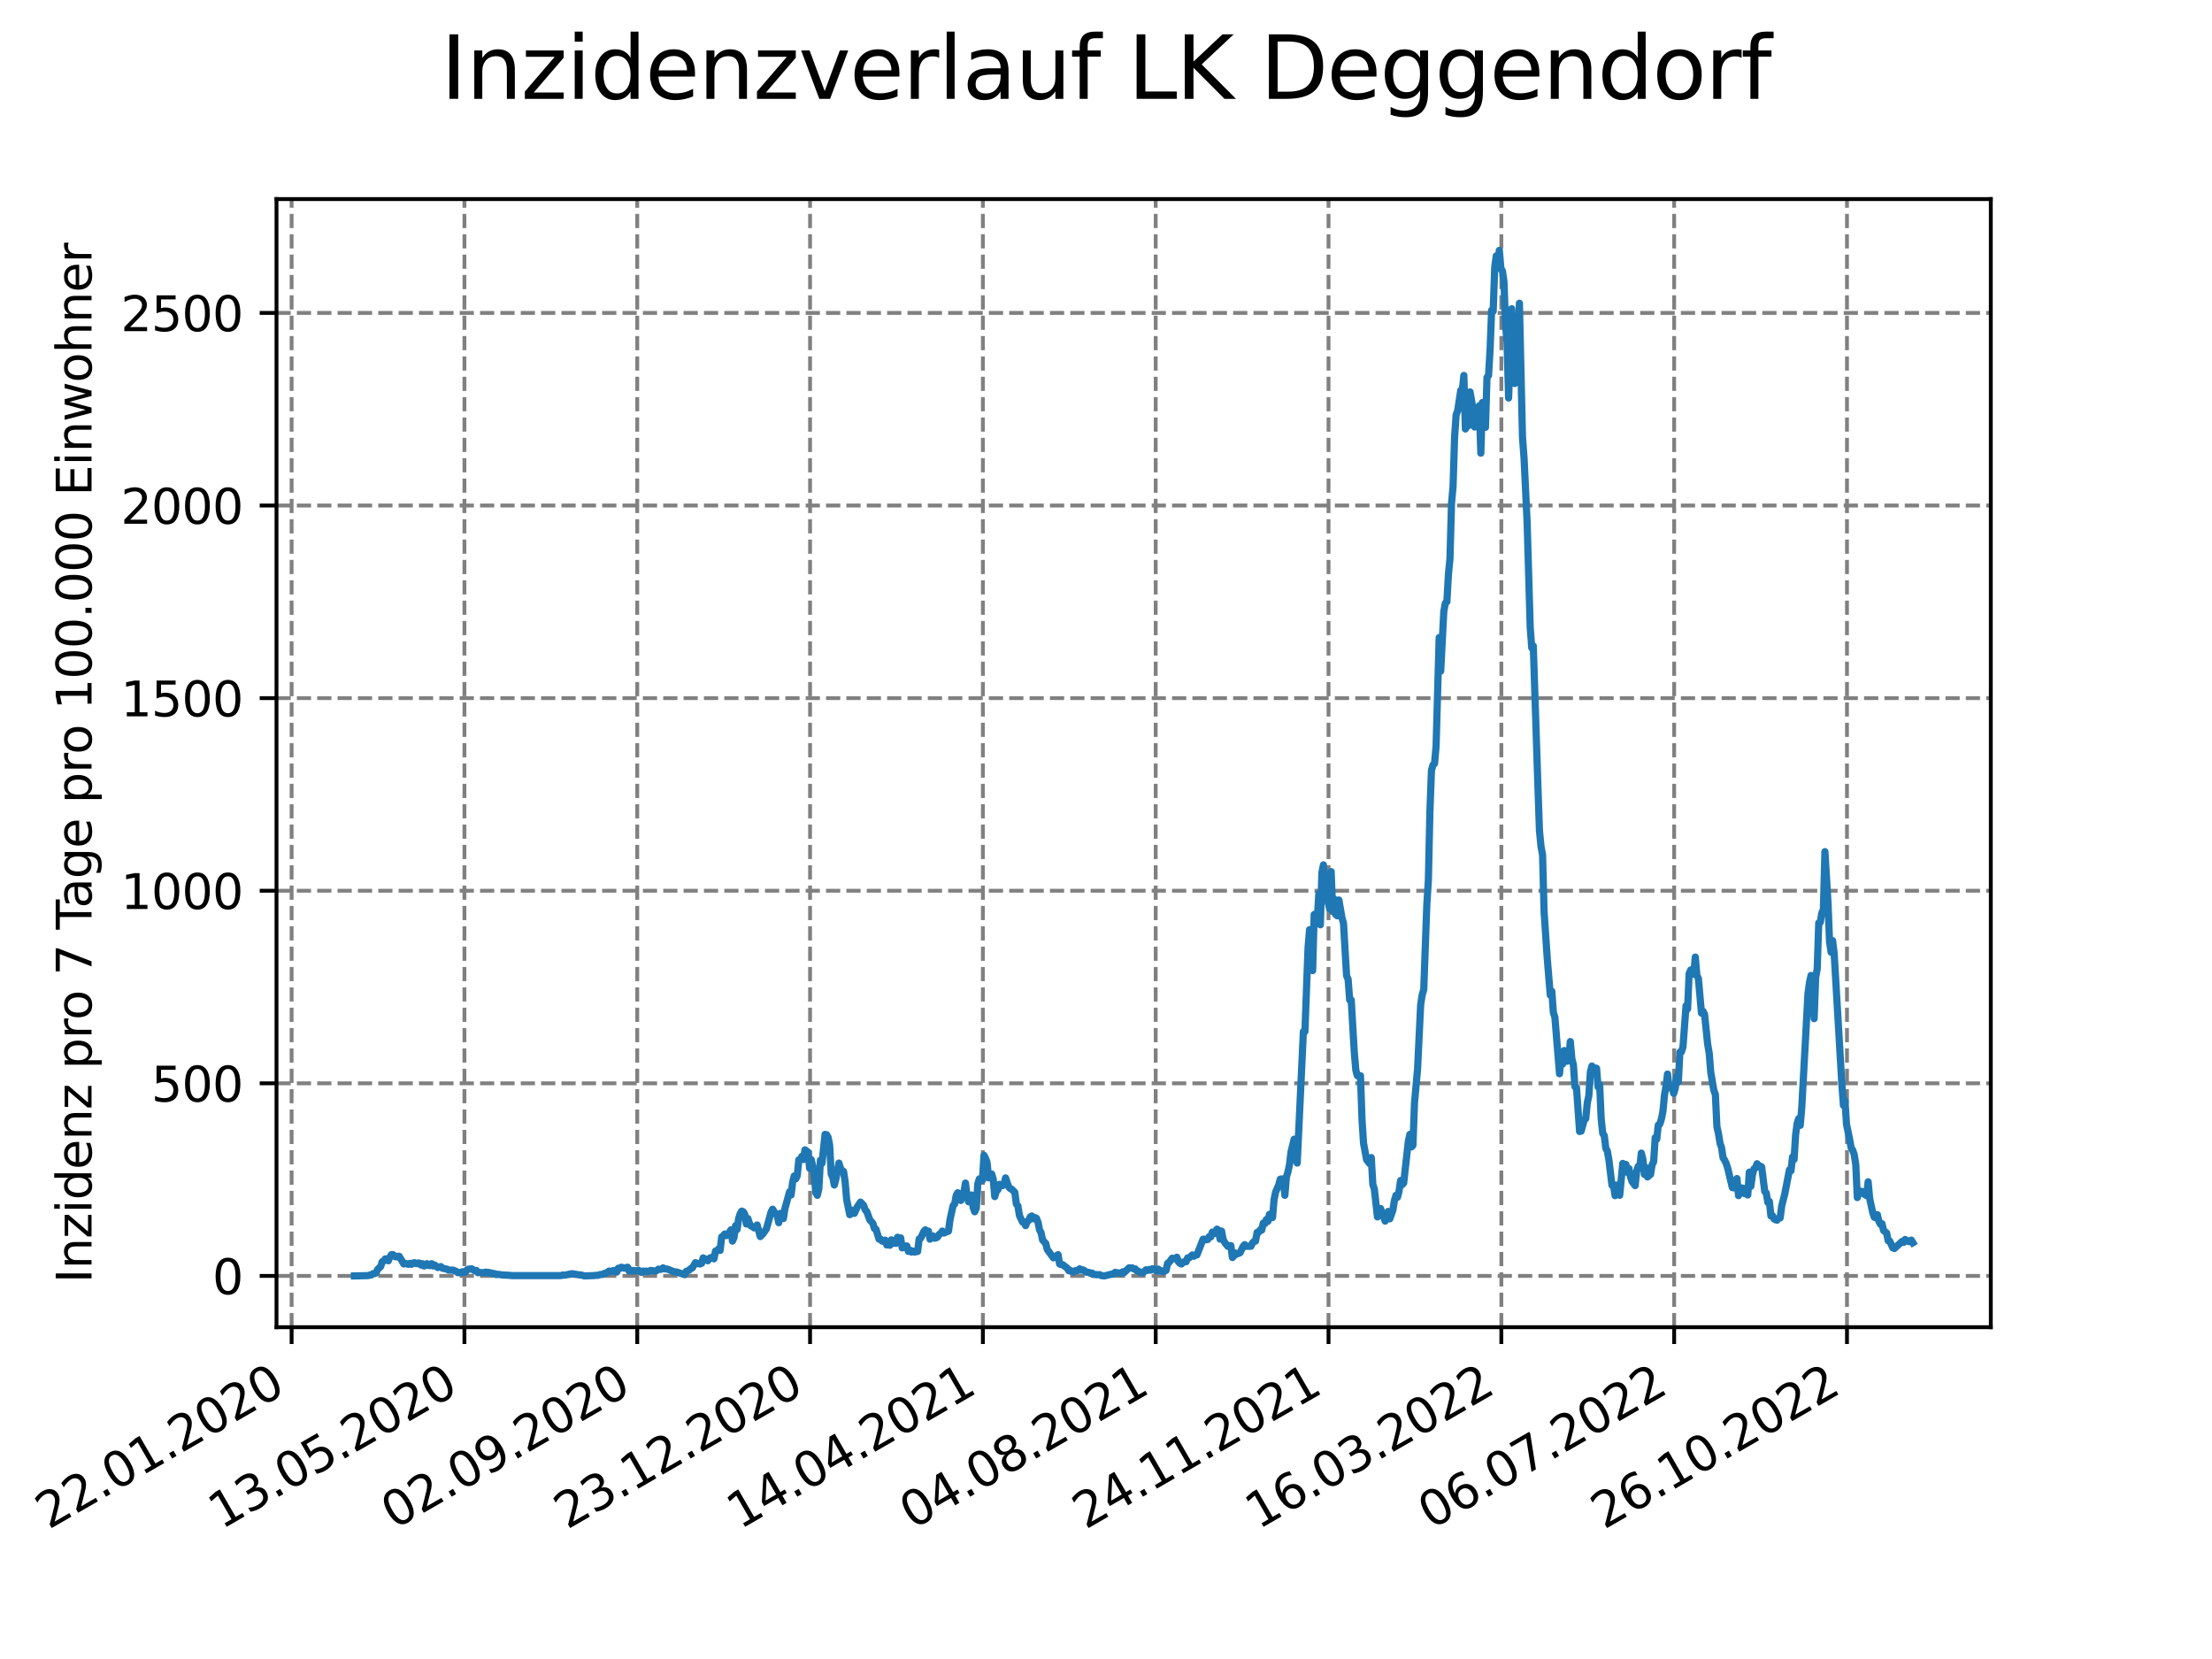 <?xml version="1.0" encoding="utf-8" standalone="no"?>
<!DOCTYPE svg PUBLIC "-//W3C//DTD SVG 1.1//EN"
  "http://www.w3.org/Graphics/SVG/1.1/DTD/svg11.dtd">
<svg xmlns:xlink="http://www.w3.org/1999/xlink" width="460.8pt" height="345.6pt" viewBox="0 0 460.8 345.6" xmlns="http://www.w3.org/2000/svg" version="1.1">
 <defs>
  <style type="text/css">*{stroke-linejoin: round; stroke-linecap: butt}</style>
 </defs>
 <g id="figure_1">
  <g id="patch_1">
   <path d="M 0 345.6 
L 460.8 345.6 
L 460.8 0 
L 0 0 
z
" style="fill: #ffffff"/>
  </g>
  <g id="axes_1">
   <g id="patch_2">
    <path d="M 57.6 276.48 
L 414.72 276.48 
L 414.72 41.472 
L 57.6 41.472 
z
" style="fill: #ffffff"/>
   </g>
   <g id="matplotlib.axis_1">
    <g id="xtick_1">
     <g id="line2d_1">
      <path d="M 60.747 276.48 
L 60.747 41.472 
" clip-path="url(#p555ecfe626)" style="fill: none; stroke-dasharray: 2.96,1.28; stroke-dashoffset: 0; stroke: #808080; stroke-width: 0.8"/>
     </g>
     <g id="line2d_2">
      <defs>
       <path id="mbca3659917" d="M 0 0 
L 0 3.5 
" style="stroke: #000000; stroke-width: 0.8"/>
      </defs>
      <g>
       <use xlink:href="#mbca3659917" x="60.747" y="276.48" style="stroke: #000000; stroke-width: 0.8"/>
      </g>
     </g>
     <g id="text_1">
      <!-- 22.01.2020 -->
      <g transform="translate(10.122 318.689) rotate(-30) scale(0.1 -0.1)">
       <defs>
        <path id="DejaVuSans-32" d="M 1228 531 
L 3431 531 
L 3431 0 
L 469 0 
L 469 531 
Q 828 903 1448 1529 
Q 2069 2156 2228 2338 
Q 2531 2678 2651 2914 
Q 2772 3150 2772 3378 
Q 2772 3750 2511 3984 
Q 2250 4219 1831 4219 
Q 1534 4219 1204 4116 
Q 875 4013 500 3803 
L 500 4441 
Q 881 4594 1212 4672 
Q 1544 4750 1819 4750 
Q 2544 4750 2975 4387 
Q 3406 4025 3406 3419 
Q 3406 3131 3298 2873 
Q 3191 2616 2906 2266 
Q 2828 2175 2409 1742 
Q 1991 1309 1228 531 
z
" transform="scale(0.016)"/>
        <path id="DejaVuSans-2e" d="M 684 794 
L 1344 794 
L 1344 0 
L 684 0 
L 684 794 
z
" transform="scale(0.016)"/>
        <path id="DejaVuSans-30" d="M 2034 4250 
Q 1547 4250 1301 3770 
Q 1056 3291 1056 2328 
Q 1056 1369 1301 889 
Q 1547 409 2034 409 
Q 2525 409 2770 889 
Q 3016 1369 3016 2328 
Q 3016 3291 2770 3770 
Q 2525 4250 2034 4250 
z
M 2034 4750 
Q 2819 4750 3233 4129 
Q 3647 3509 3647 2328 
Q 3647 1150 3233 529 
Q 2819 -91 2034 -91 
Q 1250 -91 836 529 
Q 422 1150 422 2328 
Q 422 3509 836 4129 
Q 1250 4750 2034 4750 
z
" transform="scale(0.016)"/>
        <path id="DejaVuSans-31" d="M 794 531 
L 1825 531 
L 1825 4091 
L 703 3866 
L 703 4441 
L 1819 4666 
L 2450 4666 
L 2450 531 
L 3481 531 
L 3481 0 
L 794 0 
L 794 531 
z
" transform="scale(0.016)"/>
       </defs>
       <use xlink:href="#DejaVuSans-32"/>
       <use xlink:href="#DejaVuSans-32" x="63.623"/>
       <use xlink:href="#DejaVuSans-2e" x="127.246"/>
       <use xlink:href="#DejaVuSans-30" x="159.033"/>
       <use xlink:href="#DejaVuSans-31" x="222.656"/>
       <use xlink:href="#DejaVuSans-2e" x="286.279"/>
       <use xlink:href="#DejaVuSans-32" x="318.066"/>
       <use xlink:href="#DejaVuSans-30" x="381.689"/>
       <use xlink:href="#DejaVuSans-32" x="445.312"/>
       <use xlink:href="#DejaVuSans-30" x="508.936"/>
      </g>
     </g>
    </g>
    <g id="xtick_2">
     <g id="line2d_3">
      <path d="M 96.749 276.48 
L 96.749 41.472 
" clip-path="url(#p555ecfe626)" style="fill: none; stroke-dasharray: 2.96,1.28; stroke-dashoffset: 0; stroke: #808080; stroke-width: 0.8"/>
     </g>
     <g id="line2d_4">
      <g>
       <use xlink:href="#mbca3659917" x="96.749" y="276.48" style="stroke: #000000; stroke-width: 0.8"/>
      </g>
     </g>
     <g id="text_2">
      <!-- 13.05.2020 -->
      <g transform="translate(46.124 318.689) rotate(-30) scale(0.1 -0.1)">
       <defs>
        <path id="DejaVuSans-33" d="M 2597 2516 
Q 3050 2419 3304 2112 
Q 3559 1806 3559 1356 
Q 3559 666 3084 287 
Q 2609 -91 1734 -91 
Q 1441 -91 1130 -33 
Q 819 25 488 141 
L 488 750 
Q 750 597 1062 519 
Q 1375 441 1716 441 
Q 2309 441 2620 675 
Q 2931 909 2931 1356 
Q 2931 1769 2642 2001 
Q 2353 2234 1838 2234 
L 1294 2234 
L 1294 2753 
L 1863 2753 
Q 2328 2753 2575 2939 
Q 2822 3125 2822 3475 
Q 2822 3834 2567 4026 
Q 2313 4219 1838 4219 
Q 1578 4219 1281 4162 
Q 984 4106 628 3988 
L 628 4550 
Q 988 4650 1302 4700 
Q 1616 4750 1894 4750 
Q 2613 4750 3031 4423 
Q 3450 4097 3450 3541 
Q 3450 3153 3228 2886 
Q 3006 2619 2597 2516 
z
" transform="scale(0.016)"/>
        <path id="DejaVuSans-35" d="M 691 4666 
L 3169 4666 
L 3169 4134 
L 1269 4134 
L 1269 2991 
Q 1406 3038 1543 3061 
Q 1681 3084 1819 3084 
Q 2600 3084 3056 2656 
Q 3513 2228 3513 1497 
Q 3513 744 3044 326 
Q 2575 -91 1722 -91 
Q 1428 -91 1123 -41 
Q 819 9 494 109 
L 494 744 
Q 775 591 1075 516 
Q 1375 441 1709 441 
Q 2250 441 2565 725 
Q 2881 1009 2881 1497 
Q 2881 1984 2565 2268 
Q 2250 2553 1709 2553 
Q 1456 2553 1204 2497 
Q 953 2441 691 2322 
L 691 4666 
z
" transform="scale(0.016)"/>
       </defs>
       <use xlink:href="#DejaVuSans-31"/>
       <use xlink:href="#DejaVuSans-33" x="63.623"/>
       <use xlink:href="#DejaVuSans-2e" x="127.246"/>
       <use xlink:href="#DejaVuSans-30" x="159.033"/>
       <use xlink:href="#DejaVuSans-35" x="222.656"/>
       <use xlink:href="#DejaVuSans-2e" x="286.279"/>
       <use xlink:href="#DejaVuSans-32" x="318.066"/>
       <use xlink:href="#DejaVuSans-30" x="381.689"/>
       <use xlink:href="#DejaVuSans-32" x="445.312"/>
       <use xlink:href="#DejaVuSans-30" x="508.936"/>
      </g>
     </g>
    </g>
    <g id="xtick_3">
     <g id="line2d_5">
      <path d="M 132.75 276.48 
L 132.75 41.472 
" clip-path="url(#p555ecfe626)" style="fill: none; stroke-dasharray: 2.96,1.28; stroke-dashoffset: 0; stroke: #808080; stroke-width: 0.8"/>
     </g>
     <g id="line2d_6">
      <g>
       <use xlink:href="#mbca3659917" x="132.75" y="276.48" style="stroke: #000000; stroke-width: 0.8"/>
      </g>
     </g>
     <g id="text_3">
      <!-- 02.09.2020 -->
      <g transform="translate(82.125 318.689) rotate(-30) scale(0.1 -0.1)">
       <defs>
        <path id="DejaVuSans-39" d="M 703 97 
L 703 672 
Q 941 559 1184 500 
Q 1428 441 1663 441 
Q 2288 441 2617 861 
Q 2947 1281 2994 2138 
Q 2813 1869 2534 1725 
Q 2256 1581 1919 1581 
Q 1219 1581 811 2004 
Q 403 2428 403 3163 
Q 403 3881 828 4315 
Q 1253 4750 1959 4750 
Q 2769 4750 3195 4129 
Q 3622 3509 3622 2328 
Q 3622 1225 3098 567 
Q 2575 -91 1691 -91 
Q 1453 -91 1209 -44 
Q 966 3 703 97 
z
M 1959 2075 
Q 2384 2075 2632 2365 
Q 2881 2656 2881 3163 
Q 2881 3666 2632 3958 
Q 2384 4250 1959 4250 
Q 1534 4250 1286 3958 
Q 1038 3666 1038 3163 
Q 1038 2656 1286 2365 
Q 1534 2075 1959 2075 
z
" transform="scale(0.016)"/>
       </defs>
       <use xlink:href="#DejaVuSans-30"/>
       <use xlink:href="#DejaVuSans-32" x="63.623"/>
       <use xlink:href="#DejaVuSans-2e" x="127.246"/>
       <use xlink:href="#DejaVuSans-30" x="159.033"/>
       <use xlink:href="#DejaVuSans-39" x="222.656"/>
       <use xlink:href="#DejaVuSans-2e" x="286.279"/>
       <use xlink:href="#DejaVuSans-32" x="318.066"/>
       <use xlink:href="#DejaVuSans-30" x="381.689"/>
       <use xlink:href="#DejaVuSans-32" x="445.312"/>
       <use xlink:href="#DejaVuSans-30" x="508.936"/>
      </g>
     </g>
    </g>
    <g id="xtick_4">
     <g id="line2d_7">
      <path d="M 168.751 276.48 
L 168.751 41.472 
" clip-path="url(#p555ecfe626)" style="fill: none; stroke-dasharray: 2.96,1.28; stroke-dashoffset: 0; stroke: #808080; stroke-width: 0.8"/>
     </g>
     <g id="line2d_8">
      <g>
       <use xlink:href="#mbca3659917" x="168.751" y="276.48" style="stroke: #000000; stroke-width: 0.8"/>
      </g>
     </g>
     <g id="text_4">
      <!-- 23.12.2020 -->
      <g transform="translate(118.126 318.689) rotate(-30) scale(0.1 -0.1)">
       <use xlink:href="#DejaVuSans-32"/>
       <use xlink:href="#DejaVuSans-33" x="63.623"/>
       <use xlink:href="#DejaVuSans-2e" x="127.246"/>
       <use xlink:href="#DejaVuSans-31" x="159.033"/>
       <use xlink:href="#DejaVuSans-32" x="222.656"/>
       <use xlink:href="#DejaVuSans-2e" x="286.279"/>
       <use xlink:href="#DejaVuSans-32" x="318.066"/>
       <use xlink:href="#DejaVuSans-30" x="381.689"/>
       <use xlink:href="#DejaVuSans-32" x="445.312"/>
       <use xlink:href="#DejaVuSans-30" x="508.936"/>
      </g>
     </g>
    </g>
    <g id="xtick_5">
     <g id="line2d_9">
      <path d="M 204.753 276.48 
L 204.753 41.472 
" clip-path="url(#p555ecfe626)" style="fill: none; stroke-dasharray: 2.96,1.28; stroke-dashoffset: 0; stroke: #808080; stroke-width: 0.8"/>
     </g>
     <g id="line2d_10">
      <g>
       <use xlink:href="#mbca3659917" x="204.753" y="276.48" style="stroke: #000000; stroke-width: 0.8"/>
      </g>
     </g>
     <g id="text_5">
      <!-- 14.04.2021 -->
      <g transform="translate(154.127 318.689) rotate(-30) scale(0.1 -0.1)">
       <defs>
        <path id="DejaVuSans-34" d="M 2419 4116 
L 825 1625 
L 2419 1625 
L 2419 4116 
z
M 2253 4666 
L 3047 4666 
L 3047 1625 
L 3713 1625 
L 3713 1100 
L 3047 1100 
L 3047 0 
L 2419 0 
L 2419 1100 
L 313 1100 
L 313 1709 
L 2253 4666 
z
" transform="scale(0.016)"/>
       </defs>
       <use xlink:href="#DejaVuSans-31"/>
       <use xlink:href="#DejaVuSans-34" x="63.623"/>
       <use xlink:href="#DejaVuSans-2e" x="127.246"/>
       <use xlink:href="#DejaVuSans-30" x="159.033"/>
       <use xlink:href="#DejaVuSans-34" x="222.656"/>
       <use xlink:href="#DejaVuSans-2e" x="286.279"/>
       <use xlink:href="#DejaVuSans-32" x="318.066"/>
       <use xlink:href="#DejaVuSans-30" x="381.689"/>
       <use xlink:href="#DejaVuSans-32" x="445.312"/>
       <use xlink:href="#DejaVuSans-31" x="508.936"/>
      </g>
     </g>
    </g>
    <g id="xtick_6">
     <g id="line2d_11">
      <path d="M 240.754 276.48 
L 240.754 41.472 
" clip-path="url(#p555ecfe626)" style="fill: none; stroke-dasharray: 2.96,1.28; stroke-dashoffset: 0; stroke: #808080; stroke-width: 0.8"/>
     </g>
     <g id="line2d_12">
      <g>
       <use xlink:href="#mbca3659917" x="240.754" y="276.48" style="stroke: #000000; stroke-width: 0.8"/>
      </g>
     </g>
     <g id="text_6">
      <!-- 04.08.2021 -->
      <g transform="translate(190.129 318.689) rotate(-30) scale(0.1 -0.1)">
       <defs>
        <path id="DejaVuSans-38" d="M 2034 2216 
Q 1584 2216 1326 1975 
Q 1069 1734 1069 1313 
Q 1069 891 1326 650 
Q 1584 409 2034 409 
Q 2484 409 2743 651 
Q 3003 894 3003 1313 
Q 3003 1734 2745 1975 
Q 2488 2216 2034 2216 
z
M 1403 2484 
Q 997 2584 770 2862 
Q 544 3141 544 3541 
Q 544 4100 942 4425 
Q 1341 4750 2034 4750 
Q 2731 4750 3128 4425 
Q 3525 4100 3525 3541 
Q 3525 3141 3298 2862 
Q 3072 2584 2669 2484 
Q 3125 2378 3379 2068 
Q 3634 1759 3634 1313 
Q 3634 634 3220 271 
Q 2806 -91 2034 -91 
Q 1263 -91 848 271 
Q 434 634 434 1313 
Q 434 1759 690 2068 
Q 947 2378 1403 2484 
z
M 1172 3481 
Q 1172 3119 1398 2916 
Q 1625 2713 2034 2713 
Q 2441 2713 2670 2916 
Q 2900 3119 2900 3481 
Q 2900 3844 2670 4047 
Q 2441 4250 2034 4250 
Q 1625 4250 1398 4047 
Q 1172 3844 1172 3481 
z
" transform="scale(0.016)"/>
       </defs>
       <use xlink:href="#DejaVuSans-30"/>
       <use xlink:href="#DejaVuSans-34" x="63.623"/>
       <use xlink:href="#DejaVuSans-2e" x="127.246"/>
       <use xlink:href="#DejaVuSans-30" x="159.033"/>
       <use xlink:href="#DejaVuSans-38" x="222.656"/>
       <use xlink:href="#DejaVuSans-2e" x="286.279"/>
       <use xlink:href="#DejaVuSans-32" x="318.066"/>
       <use xlink:href="#DejaVuSans-30" x="381.689"/>
       <use xlink:href="#DejaVuSans-32" x="445.312"/>
       <use xlink:href="#DejaVuSans-31" x="508.936"/>
      </g>
     </g>
    </g>
    <g id="xtick_7">
     <g id="line2d_13">
      <path d="M 276.755 276.48 
L 276.755 41.472 
" clip-path="url(#p555ecfe626)" style="fill: none; stroke-dasharray: 2.96,1.28; stroke-dashoffset: 0; stroke: #808080; stroke-width: 0.8"/>
     </g>
     <g id="line2d_14">
      <g>
       <use xlink:href="#mbca3659917" x="276.755" y="276.48" style="stroke: #000000; stroke-width: 0.8"/>
      </g>
     </g>
     <g id="text_7">
      <!-- 24.11.2021 -->
      <g transform="translate(226.13 318.689) rotate(-30) scale(0.1 -0.1)">
       <use xlink:href="#DejaVuSans-32"/>
       <use xlink:href="#DejaVuSans-34" x="63.623"/>
       <use xlink:href="#DejaVuSans-2e" x="127.246"/>
       <use xlink:href="#DejaVuSans-31" x="159.033"/>
       <use xlink:href="#DejaVuSans-31" x="222.656"/>
       <use xlink:href="#DejaVuSans-2e" x="286.279"/>
       <use xlink:href="#DejaVuSans-32" x="318.066"/>
       <use xlink:href="#DejaVuSans-30" x="381.689"/>
       <use xlink:href="#DejaVuSans-32" x="445.312"/>
       <use xlink:href="#DejaVuSans-31" x="508.936"/>
      </g>
     </g>
    </g>
    <g id="xtick_8">
     <g id="line2d_15">
      <path d="M 312.757 276.48 
L 312.757 41.472 
" clip-path="url(#p555ecfe626)" style="fill: none; stroke-dasharray: 2.96,1.28; stroke-dashoffset: 0; stroke: #808080; stroke-width: 0.8"/>
     </g>
     <g id="line2d_16">
      <g>
       <use xlink:href="#mbca3659917" x="312.757" y="276.48" style="stroke: #000000; stroke-width: 0.8"/>
      </g>
     </g>
     <g id="text_8">
      <!-- 16.03.2022 -->
      <g transform="translate(262.131 318.689) rotate(-30) scale(0.1 -0.1)">
       <defs>
        <path id="DejaVuSans-36" d="M 2113 2584 
Q 1688 2584 1439 2293 
Q 1191 2003 1191 1497 
Q 1191 994 1439 701 
Q 1688 409 2113 409 
Q 2538 409 2786 701 
Q 3034 994 3034 1497 
Q 3034 2003 2786 2293 
Q 2538 2584 2113 2584 
z
M 3366 4563 
L 3366 3988 
Q 3128 4100 2886 4159 
Q 2644 4219 2406 4219 
Q 1781 4219 1451 3797 
Q 1122 3375 1075 2522 
Q 1259 2794 1537 2939 
Q 1816 3084 2150 3084 
Q 2853 3084 3261 2657 
Q 3669 2231 3669 1497 
Q 3669 778 3244 343 
Q 2819 -91 2113 -91 
Q 1303 -91 875 529 
Q 447 1150 447 2328 
Q 447 3434 972 4092 
Q 1497 4750 2381 4750 
Q 2619 4750 2861 4703 
Q 3103 4656 3366 4563 
z
" transform="scale(0.016)"/>
       </defs>
       <use xlink:href="#DejaVuSans-31"/>
       <use xlink:href="#DejaVuSans-36" x="63.623"/>
       <use xlink:href="#DejaVuSans-2e" x="127.246"/>
       <use xlink:href="#DejaVuSans-30" x="159.033"/>
       <use xlink:href="#DejaVuSans-33" x="222.656"/>
       <use xlink:href="#DejaVuSans-2e" x="286.279"/>
       <use xlink:href="#DejaVuSans-32" x="318.066"/>
       <use xlink:href="#DejaVuSans-30" x="381.689"/>
       <use xlink:href="#DejaVuSans-32" x="445.312"/>
       <use xlink:href="#DejaVuSans-32" x="508.936"/>
      </g>
     </g>
    </g>
    <g id="xtick_9">
     <g id="line2d_17">
      <path d="M 348.758 276.48 
L 348.758 41.472 
" clip-path="url(#p555ecfe626)" style="fill: none; stroke-dasharray: 2.96,1.28; stroke-dashoffset: 0; stroke: #808080; stroke-width: 0.8"/>
     </g>
     <g id="line2d_18">
      <g>
       <use xlink:href="#mbca3659917" x="348.758" y="276.48" style="stroke: #000000; stroke-width: 0.8"/>
      </g>
     </g>
     <g id="text_9">
      <!-- 06.07.2022 -->
      <g transform="translate(298.133 318.689) rotate(-30) scale(0.1 -0.1)">
       <defs>
        <path id="DejaVuSans-37" d="M 525 4666 
L 3525 4666 
L 3525 4397 
L 1831 0 
L 1172 0 
L 2766 4134 
L 525 4134 
L 525 4666 
z
" transform="scale(0.016)"/>
       </defs>
       <use xlink:href="#DejaVuSans-30"/>
       <use xlink:href="#DejaVuSans-36" x="63.623"/>
       <use xlink:href="#DejaVuSans-2e" x="127.246"/>
       <use xlink:href="#DejaVuSans-30" x="159.033"/>
       <use xlink:href="#DejaVuSans-37" x="222.656"/>
       <use xlink:href="#DejaVuSans-2e" x="286.279"/>
       <use xlink:href="#DejaVuSans-32" x="318.066"/>
       <use xlink:href="#DejaVuSans-30" x="381.689"/>
       <use xlink:href="#DejaVuSans-32" x="445.312"/>
       <use xlink:href="#DejaVuSans-32" x="508.936"/>
      </g>
     </g>
    </g>
    <g id="xtick_10">
     <g id="line2d_19">
      <path d="M 384.759 276.48 
L 384.759 41.472 
" clip-path="url(#p555ecfe626)" style="fill: none; stroke-dasharray: 2.96,1.28; stroke-dashoffset: 0; stroke: #808080; stroke-width: 0.8"/>
     </g>
     <g id="line2d_20">
      <g>
       <use xlink:href="#mbca3659917" x="384.759" y="276.48" style="stroke: #000000; stroke-width: 0.8"/>
      </g>
     </g>
     <g id="text_10">
      <!-- 26.10.2022 -->
      <g transform="translate(334.134 318.689) rotate(-30) scale(0.1 -0.1)">
       <use xlink:href="#DejaVuSans-32"/>
       <use xlink:href="#DejaVuSans-36" x="63.623"/>
       <use xlink:href="#DejaVuSans-2e" x="127.246"/>
       <use xlink:href="#DejaVuSans-31" x="159.033"/>
       <use xlink:href="#DejaVuSans-30" x="222.656"/>
       <use xlink:href="#DejaVuSans-2e" x="286.279"/>
       <use xlink:href="#DejaVuSans-32" x="318.066"/>
       <use xlink:href="#DejaVuSans-30" x="381.689"/>
       <use xlink:href="#DejaVuSans-32" x="445.312"/>
       <use xlink:href="#DejaVuSans-32" x="508.936"/>
      </g>
     </g>
    </g>
   </g>
   <g id="matplotlib.axis_2">
    <g id="ytick_1">
     <g id="line2d_21">
      <path d="M 57.6 265.798 
L 414.72 265.798 
" clip-path="url(#p555ecfe626)" style="fill: none; stroke-dasharray: 2.96,1.28; stroke-dashoffset: 0; stroke: #808080; stroke-width: 0.8"/>
     </g>
     <g id="line2d_22">
      <defs>
       <path id="m87a85f2188" d="M 0 0 
L -3.5 0 
" style="stroke: #000000; stroke-width: 0.8"/>
      </defs>
      <g>
       <use xlink:href="#m87a85f2188" x="57.6" y="265.798" style="stroke: #000000; stroke-width: 0.8"/>
      </g>
     </g>
     <g id="text_11">
      <!-- 0 -->
      <g transform="translate(44.237 269.597) scale(0.1 -0.1)">
       <use xlink:href="#DejaVuSans-30"/>
      </g>
     </g>
    </g>
    <g id="ytick_2">
     <g id="line2d_23">
      <path d="M 57.6 225.676 
L 414.72 225.676 
" clip-path="url(#p555ecfe626)" style="fill: none; stroke-dasharray: 2.96,1.28; stroke-dashoffset: 0; stroke: #808080; stroke-width: 0.8"/>
     </g>
     <g id="line2d_24">
      <g>
       <use xlink:href="#m87a85f2188" x="57.6" y="225.676" style="stroke: #000000; stroke-width: 0.8"/>
      </g>
     </g>
     <g id="text_12">
      <!-- 500 -->
      <g transform="translate(31.512 229.475) scale(0.1 -0.1)">
       <use xlink:href="#DejaVuSans-35"/>
       <use xlink:href="#DejaVuSans-30" x="63.623"/>
       <use xlink:href="#DejaVuSans-30" x="127.246"/>
      </g>
     </g>
    </g>
    <g id="ytick_3">
     <g id="line2d_25">
      <path d="M 57.6 185.554 
L 414.72 185.554 
" clip-path="url(#p555ecfe626)" style="fill: none; stroke-dasharray: 2.96,1.28; stroke-dashoffset: 0; stroke: #808080; stroke-width: 0.8"/>
     </g>
     <g id="line2d_26">
      <g>
       <use xlink:href="#m87a85f2188" x="57.6" y="185.554" style="stroke: #000000; stroke-width: 0.8"/>
      </g>
     </g>
     <g id="text_13">
      <!-- 1000 -->
      <g transform="translate(25.15 189.353) scale(0.1 -0.1)">
       <use xlink:href="#DejaVuSans-31"/>
       <use xlink:href="#DejaVuSans-30" x="63.623"/>
       <use xlink:href="#DejaVuSans-30" x="127.246"/>
       <use xlink:href="#DejaVuSans-30" x="190.869"/>
      </g>
     </g>
    </g>
    <g id="ytick_4">
     <g id="line2d_27">
      <path d="M 57.6 145.431 
L 414.72 145.431 
" clip-path="url(#p555ecfe626)" style="fill: none; stroke-dasharray: 2.96,1.28; stroke-dashoffset: 0; stroke: #808080; stroke-width: 0.8"/>
     </g>
     <g id="line2d_28">
      <g>
       <use xlink:href="#m87a85f2188" x="57.6" y="145.431" style="stroke: #000000; stroke-width: 0.8"/>
      </g>
     </g>
     <g id="text_14">
      <!-- 1500 -->
      <g transform="translate(25.15 149.231) scale(0.1 -0.1)">
       <use xlink:href="#DejaVuSans-31"/>
       <use xlink:href="#DejaVuSans-35" x="63.623"/>
       <use xlink:href="#DejaVuSans-30" x="127.246"/>
       <use xlink:href="#DejaVuSans-30" x="190.869"/>
      </g>
     </g>
    </g>
    <g id="ytick_5">
     <g id="line2d_29">
      <path d="M 57.6 105.309 
L 414.72 105.309 
" clip-path="url(#p555ecfe626)" style="fill: none; stroke-dasharray: 2.96,1.28; stroke-dashoffset: 0; stroke: #808080; stroke-width: 0.8"/>
     </g>
     <g id="line2d_30">
      <g>
       <use xlink:href="#m87a85f2188" x="57.6" y="105.309" style="stroke: #000000; stroke-width: 0.8"/>
      </g>
     </g>
     <g id="text_15">
      <!-- 2000 -->
      <g transform="translate(25.15 109.108) scale(0.1 -0.1)">
       <use xlink:href="#DejaVuSans-32"/>
       <use xlink:href="#DejaVuSans-30" x="63.623"/>
       <use xlink:href="#DejaVuSans-30" x="127.246"/>
       <use xlink:href="#DejaVuSans-30" x="190.869"/>
      </g>
     </g>
    </g>
    <g id="ytick_6">
     <g id="line2d_31">
      <path d="M 57.6 65.187 
L 414.72 65.187 
" clip-path="url(#p555ecfe626)" style="fill: none; stroke-dasharray: 2.96,1.28; stroke-dashoffset: 0; stroke: #808080; stroke-width: 0.8"/>
     </g>
     <g id="line2d_32">
      <g>
       <use xlink:href="#m87a85f2188" x="57.6" y="65.187" style="stroke: #000000; stroke-width: 0.8"/>
      </g>
     </g>
     <g id="text_16">
      <!-- 2500 -->
      <g transform="translate(25.15 68.986) scale(0.1 -0.1)">
       <use xlink:href="#DejaVuSans-32"/>
       <use xlink:href="#DejaVuSans-35" x="63.623"/>
       <use xlink:href="#DejaVuSans-30" x="127.246"/>
       <use xlink:href="#DejaVuSans-30" x="190.869"/>
      </g>
     </g>
    </g>
    <g id="text_17">
     <!-- Inzidenz pro 7 Tage pro 100.000 Einwohner -->
     <g transform="translate(19.07 267.301) rotate(-90) scale(0.1 -0.1)">
      <defs>
       <path id="DejaVuSans-49" d="M 628 4666 
L 1259 4666 
L 1259 0 
L 628 0 
L 628 4666 
z
" transform="scale(0.016)"/>
       <path id="DejaVuSans-6e" d="M 3513 2113 
L 3513 0 
L 2938 0 
L 2938 2094 
Q 2938 2591 2744 2837 
Q 2550 3084 2163 3084 
Q 1697 3084 1428 2787 
Q 1159 2491 1159 1978 
L 1159 0 
L 581 0 
L 581 3500 
L 1159 3500 
L 1159 2956 
Q 1366 3272 1645 3428 
Q 1925 3584 2291 3584 
Q 2894 3584 3203 3211 
Q 3513 2838 3513 2113 
z
" transform="scale(0.016)"/>
       <path id="DejaVuSans-7a" d="M 353 3500 
L 3084 3500 
L 3084 2975 
L 922 459 
L 3084 459 
L 3084 0 
L 275 0 
L 275 525 
L 2438 3041 
L 353 3041 
L 353 3500 
z
" transform="scale(0.016)"/>
       <path id="DejaVuSans-69" d="M 603 3500 
L 1178 3500 
L 1178 0 
L 603 0 
L 603 3500 
z
M 603 4863 
L 1178 4863 
L 1178 4134 
L 603 4134 
L 603 4863 
z
" transform="scale(0.016)"/>
       <path id="DejaVuSans-64" d="M 2906 2969 
L 2906 4863 
L 3481 4863 
L 3481 0 
L 2906 0 
L 2906 525 
Q 2725 213 2448 61 
Q 2172 -91 1784 -91 
Q 1150 -91 751 415 
Q 353 922 353 1747 
Q 353 2572 751 3078 
Q 1150 3584 1784 3584 
Q 2172 3584 2448 3432 
Q 2725 3281 2906 2969 
z
M 947 1747 
Q 947 1113 1208 752 
Q 1469 391 1925 391 
Q 2381 391 2643 752 
Q 2906 1113 2906 1747 
Q 2906 2381 2643 2742 
Q 2381 3103 1925 3103 
Q 1469 3103 1208 2742 
Q 947 2381 947 1747 
z
" transform="scale(0.016)"/>
       <path id="DejaVuSans-65" d="M 3597 1894 
L 3597 1613 
L 953 1613 
Q 991 1019 1311 708 
Q 1631 397 2203 397 
Q 2534 397 2845 478 
Q 3156 559 3463 722 
L 3463 178 
Q 3153 47 2828 -22 
Q 2503 -91 2169 -91 
Q 1331 -91 842 396 
Q 353 884 353 1716 
Q 353 2575 817 3079 
Q 1281 3584 2069 3584 
Q 2775 3584 3186 3129 
Q 3597 2675 3597 1894 
z
M 3022 2063 
Q 3016 2534 2758 2815 
Q 2500 3097 2075 3097 
Q 1594 3097 1305 2825 
Q 1016 2553 972 2059 
L 3022 2063 
z
" transform="scale(0.016)"/>
       <path id="DejaVuSans-20" transform="scale(0.016)"/>
       <path id="DejaVuSans-70" d="M 1159 525 
L 1159 -1331 
L 581 -1331 
L 581 3500 
L 1159 3500 
L 1159 2969 
Q 1341 3281 1617 3432 
Q 1894 3584 2278 3584 
Q 2916 3584 3314 3078 
Q 3713 2572 3713 1747 
Q 3713 922 3314 415 
Q 2916 -91 2278 -91 
Q 1894 -91 1617 61 
Q 1341 213 1159 525 
z
M 3116 1747 
Q 3116 2381 2855 2742 
Q 2594 3103 2138 3103 
Q 1681 3103 1420 2742 
Q 1159 2381 1159 1747 
Q 1159 1113 1420 752 
Q 1681 391 2138 391 
Q 2594 391 2855 752 
Q 3116 1113 3116 1747 
z
" transform="scale(0.016)"/>
       <path id="DejaVuSans-72" d="M 2631 2963 
Q 2534 3019 2420 3045 
Q 2306 3072 2169 3072 
Q 1681 3072 1420 2755 
Q 1159 2438 1159 1844 
L 1159 0 
L 581 0 
L 581 3500 
L 1159 3500 
L 1159 2956 
Q 1341 3275 1631 3429 
Q 1922 3584 2338 3584 
Q 2397 3584 2469 3576 
Q 2541 3569 2628 3553 
L 2631 2963 
z
" transform="scale(0.016)"/>
       <path id="DejaVuSans-6f" d="M 1959 3097 
Q 1497 3097 1228 2736 
Q 959 2375 959 1747 
Q 959 1119 1226 758 
Q 1494 397 1959 397 
Q 2419 397 2687 759 
Q 2956 1122 2956 1747 
Q 2956 2369 2687 2733 
Q 2419 3097 1959 3097 
z
M 1959 3584 
Q 2709 3584 3137 3096 
Q 3566 2609 3566 1747 
Q 3566 888 3137 398 
Q 2709 -91 1959 -91 
Q 1206 -91 779 398 
Q 353 888 353 1747 
Q 353 2609 779 3096 
Q 1206 3584 1959 3584 
z
" transform="scale(0.016)"/>
       <path id="DejaVuSans-54" d="M -19 4666 
L 3928 4666 
L 3928 4134 
L 2272 4134 
L 2272 0 
L 1638 0 
L 1638 4134 
L -19 4134 
L -19 4666 
z
" transform="scale(0.016)"/>
       <path id="DejaVuSans-61" d="M 2194 1759 
Q 1497 1759 1228 1600 
Q 959 1441 959 1056 
Q 959 750 1161 570 
Q 1363 391 1709 391 
Q 2188 391 2477 730 
Q 2766 1069 2766 1631 
L 2766 1759 
L 2194 1759 
z
M 3341 1997 
L 3341 0 
L 2766 0 
L 2766 531 
Q 2569 213 2275 61 
Q 1981 -91 1556 -91 
Q 1019 -91 701 211 
Q 384 513 384 1019 
Q 384 1609 779 1909 
Q 1175 2209 1959 2209 
L 2766 2209 
L 2766 2266 
Q 2766 2663 2505 2880 
Q 2244 3097 1772 3097 
Q 1472 3097 1187 3025 
Q 903 2953 641 2809 
L 641 3341 
Q 956 3463 1253 3523 
Q 1550 3584 1831 3584 
Q 2591 3584 2966 3190 
Q 3341 2797 3341 1997 
z
" transform="scale(0.016)"/>
       <path id="DejaVuSans-67" d="M 2906 1791 
Q 2906 2416 2648 2759 
Q 2391 3103 1925 3103 
Q 1463 3103 1205 2759 
Q 947 2416 947 1791 
Q 947 1169 1205 825 
Q 1463 481 1925 481 
Q 2391 481 2648 825 
Q 2906 1169 2906 1791 
z
M 3481 434 
Q 3481 -459 3084 -895 
Q 2688 -1331 1869 -1331 
Q 1566 -1331 1297 -1286 
Q 1028 -1241 775 -1147 
L 775 -588 
Q 1028 -725 1275 -790 
Q 1522 -856 1778 -856 
Q 2344 -856 2625 -561 
Q 2906 -266 2906 331 
L 2906 616 
Q 2728 306 2450 153 
Q 2172 0 1784 0 
Q 1141 0 747 490 
Q 353 981 353 1791 
Q 353 2603 747 3093 
Q 1141 3584 1784 3584 
Q 2172 3584 2450 3431 
Q 2728 3278 2906 2969 
L 2906 3500 
L 3481 3500 
L 3481 434 
z
" transform="scale(0.016)"/>
       <path id="DejaVuSans-45" d="M 628 4666 
L 3578 4666 
L 3578 4134 
L 1259 4134 
L 1259 2753 
L 3481 2753 
L 3481 2222 
L 1259 2222 
L 1259 531 
L 3634 531 
L 3634 0 
L 628 0 
L 628 4666 
z
" transform="scale(0.016)"/>
       <path id="DejaVuSans-77" d="M 269 3500 
L 844 3500 
L 1563 769 
L 2278 3500 
L 2956 3500 
L 3675 769 
L 4391 3500 
L 4966 3500 
L 4050 0 
L 3372 0 
L 2619 2869 
L 1863 0 
L 1184 0 
L 269 3500 
z
" transform="scale(0.016)"/>
       <path id="DejaVuSans-68" d="M 3513 2113 
L 3513 0 
L 2938 0 
L 2938 2094 
Q 2938 2591 2744 2837 
Q 2550 3084 2163 3084 
Q 1697 3084 1428 2787 
Q 1159 2491 1159 1978 
L 1159 0 
L 581 0 
L 581 4863 
L 1159 4863 
L 1159 2956 
Q 1366 3272 1645 3428 
Q 1925 3584 2291 3584 
Q 2894 3584 3203 3211 
Q 3513 2838 3513 2113 
z
" transform="scale(0.016)"/>
      </defs>
      <use xlink:href="#DejaVuSans-49"/>
      <use xlink:href="#DejaVuSans-6e" x="29.492"/>
      <use xlink:href="#DejaVuSans-7a" x="92.871"/>
      <use xlink:href="#DejaVuSans-69" x="145.361"/>
      <use xlink:href="#DejaVuSans-64" x="173.145"/>
      <use xlink:href="#DejaVuSans-65" x="236.621"/>
      <use xlink:href="#DejaVuSans-6e" x="298.145"/>
      <use xlink:href="#DejaVuSans-7a" x="361.523"/>
      <use xlink:href="#DejaVuSans-20" x="414.014"/>
      <use xlink:href="#DejaVuSans-70" x="445.801"/>
      <use xlink:href="#DejaVuSans-72" x="509.277"/>
      <use xlink:href="#DejaVuSans-6f" x="548.141"/>
      <use xlink:href="#DejaVuSans-20" x="609.322"/>
      <use xlink:href="#DejaVuSans-37" x="641.109"/>
      <use xlink:href="#DejaVuSans-20" x="704.732"/>
      <use xlink:href="#DejaVuSans-54" x="736.52"/>
      <use xlink:href="#DejaVuSans-61" x="781.104"/>
      <use xlink:href="#DejaVuSans-67" x="842.383"/>
      <use xlink:href="#DejaVuSans-65" x="905.859"/>
      <use xlink:href="#DejaVuSans-20" x="967.383"/>
      <use xlink:href="#DejaVuSans-70" x="999.17"/>
      <use xlink:href="#DejaVuSans-72" x="1062.646"/>
      <use xlink:href="#DejaVuSans-6f" x="1101.51"/>
      <use xlink:href="#DejaVuSans-20" x="1162.691"/>
      <use xlink:href="#DejaVuSans-31" x="1194.479"/>
      <use xlink:href="#DejaVuSans-30" x="1258.102"/>
      <use xlink:href="#DejaVuSans-30" x="1321.725"/>
      <use xlink:href="#DejaVuSans-2e" x="1385.348"/>
      <use xlink:href="#DejaVuSans-30" x="1417.135"/>
      <use xlink:href="#DejaVuSans-30" x="1480.758"/>
      <use xlink:href="#DejaVuSans-30" x="1544.381"/>
      <use xlink:href="#DejaVuSans-20" x="1608.004"/>
      <use xlink:href="#DejaVuSans-45" x="1639.791"/>
      <use xlink:href="#DejaVuSans-69" x="1702.975"/>
      <use xlink:href="#DejaVuSans-6e" x="1730.758"/>
      <use xlink:href="#DejaVuSans-77" x="1794.137"/>
      <use xlink:href="#DejaVuSans-6f" x="1875.924"/>
      <use xlink:href="#DejaVuSans-68" x="1937.105"/>
      <use xlink:href="#DejaVuSans-6e" x="2000.484"/>
      <use xlink:href="#DejaVuSans-65" x="2063.863"/>
      <use xlink:href="#DejaVuSans-72" x="2125.387"/>
     </g>
    </g>
   </g>
   <g id="line2d_33">
    <path d="M 73.833 265.798 
L 76.726 265.731 
L 77.047 265.596 
L 77.369 265.596 
L 77.69 265.328 
L 78.011 265.328 
L 78.333 265.193 
L 78.654 264.455 
L 79.297 263.85 
L 79.619 262.843 
L 79.94 262.708 
L 80.262 262.238 
L 80.583 262.305 
L 80.904 262.641 
L 81.226 261.835 
L 81.547 261.365 
L 81.869 261.365 
L 82.19 261.701 
L 82.512 261.835 
L 82.833 261.701 
L 83.154 261.701 
L 84.119 263.313 
L 84.44 263.178 
L 85.083 263.38 
L 85.405 263.178 
L 85.726 263.38 
L 86.047 263.111 
L 86.369 263.044 
L 86.69 263.246 
L 87.012 263.111 
L 87.333 263.111 
L 87.655 263.514 
L 87.976 263.246 
L 88.298 263.716 
L 88.619 263.649 
L 88.94 263.246 
L 89.262 263.581 
L 89.583 263.649 
L 89.905 263.246 
L 90.226 263.716 
L 90.548 263.514 
L 91.19 264.052 
L 91.833 263.85 
L 92.155 264.186 
L 93.119 264.387 
L 93.441 264.589 
L 94.405 264.589 
L 95.048 264.858 
L 95.369 265.126 
L 95.691 265.059 
L 96.012 265.126 
L 96.334 264.925 
L 96.655 265.059 
L 96.976 264.992 
L 97.298 264.522 
L 97.619 264.387 
L 98.262 264.32 
L 98.905 264.723 
L 99.226 264.656 
L 99.548 265.126 
L 99.869 265.059 
L 100.512 265.126 
L 100.834 265.126 
L 101.155 264.992 
L 101.477 265.126 
L 101.798 265.059 
L 102.119 265.193 
L 102.441 265.193 
L 102.762 265.328 
L 103.084 265.328 
L 103.405 265.529 
L 103.727 265.462 
L 104.691 265.596 
L 105.977 265.663 
L 106.62 265.731 
L 116.906 265.731 
L 117.227 265.596 
L 117.549 265.663 
L 119.156 265.328 
L 120.763 265.596 
L 121.084 265.596 
L 121.727 265.798 
L 123.656 265.731 
L 124.299 265.663 
L 124.62 265.663 
L 124.942 265.529 
L 125.585 265.462 
L 125.906 265.261 
L 126.227 265.261 
L 126.87 264.79 
L 127.192 264.925 
L 127.835 264.656 
L 128.156 264.925 
L 128.478 264.992 
L 128.799 264.186 
L 129.12 264.253 
L 129.442 263.984 
L 130.085 264.186 
L 130.728 263.984 
L 131.049 264.79 
L 131.371 264.589 
L 131.692 264.79 
L 132.013 264.656 
L 132.335 264.79 
L 132.978 264.589 
L 133.621 265.059 
L 133.942 264.79 
L 134.263 264.858 
L 134.585 264.79 
L 134.906 264.925 
L 135.549 264.656 
L 136.514 264.79 
L 136.835 264.656 
L 137.156 264.387 
L 137.478 264.455 
L 137.799 264.387 
L 138.121 264.119 
L 138.442 264.32 
L 139.085 264.387 
L 140.371 264.925 
L 141.014 264.992 
L 141.978 265.328 
L 142.621 265.529 
L 142.942 264.858 
L 143.585 264.589 
L 143.907 264.253 
L 144.228 264.119 
L 144.871 263.044 
L 145.514 263.246 
L 145.835 263.313 
L 146.157 263.178 
L 146.478 262.037 
L 146.8 262.238 
L 147.121 262.305 
L 147.443 262.641 
L 147.764 262.171 
L 148.085 261.97 
L 148.407 261.902 
L 148.728 262.238 
L 149.05 260.626 
L 149.371 260.559 
L 149.693 260.156 
L 150.014 260.492 
L 150.335 257.671 
L 150.657 257.47 
L 150.978 257.067 
L 151.3 257.403 
L 151.621 257.201 
L 152.264 256.194 
L 152.586 258.544 
L 152.907 257.805 
L 153.228 255.32 
L 153.55 256.126 
L 153.871 253.843 
L 154.193 252.835 
L 154.514 252.298 
L 154.836 252.432 
L 155.157 252.97 
L 155.479 254.985 
L 155.8 253.843 
L 156.121 254.85 
L 156.443 255.388 
L 156.764 255.522 
L 157.086 255.791 
L 157.407 255.723 
L 157.729 255.186 
L 158.371 257.604 
L 159.014 256.932 
L 159.657 255.992 
L 160.3 253.709 
L 160.622 252.5 
L 160.943 251.895 
L 161.586 252.903 
L 161.907 253.171 
L 162.229 254.716 
L 162.55 252.768 
L 163.193 253.843 
L 163.515 251.761 
L 164.479 248.268 
L 164.8 248.94 
L 165.122 246.254 
L 165.443 244.977 
L 165.765 245.582 
L 166.086 244.91 
L 166.407 241.619 
L 166.729 241.552 
L 167.05 240.881 
L 167.372 241.552 
L 167.693 239.537 
L 168.336 240.007 
L 168.658 243.366 
L 168.979 241.552 
L 169.3 242.828 
L 169.622 244.843 
L 169.943 248.47 
L 170.265 249.007 
L 170.586 247.664 
L 170.908 241.687 
L 171.229 242.358 
L 171.872 236.314 
L 172.193 236.381 
L 172.515 236.918 
L 172.836 238.597 
L 173.158 244.574 
L 173.479 245.246 
L 173.801 246.858 
L 174.122 245.649 
L 174.765 242.291 
L 175.086 243.366 
L 175.408 243.836 
L 175.729 244.037 
L 176.051 246.119 
L 176.372 249.88 
L 177.015 253.037 
L 177.336 252.835 
L 177.658 252.097 
L 177.979 252.768 
L 178.622 251.358 
L 179.265 250.418 
L 179.908 251.089 
L 180.229 252.03 
L 180.551 252.365 
L 181.194 254.112 
L 181.837 254.85 
L 182.158 255.925 
L 182.479 256.059 
L 183.122 258.141 
L 183.444 258.141 
L 183.765 258.544 
L 184.087 258.611 
L 184.408 258.343 
L 184.73 259.35 
L 185.051 259.149 
L 185.372 259.417 
L 185.694 258.276 
L 186.015 259.014 
L 186.337 258.41 
L 186.658 259.014 
L 186.98 257.738 
L 187.301 258.276 
L 187.623 257.873 
L 187.944 259.955 
L 188.265 259.485 
L 188.587 259.888 
L 188.908 259.552 
L 189.23 260.693 
L 189.551 260.425 
L 189.873 260.828 
L 190.194 260.626 
L 190.516 260.828 
L 191.158 260.693 
L 191.48 258.074 
L 191.801 257.94 
L 192.444 256.529 
L 192.766 256.194 
L 193.087 256.462 
L 193.408 256.462 
L 193.73 258.141 
L 194.051 257.671 
L 194.373 257.47 
L 194.694 257.94 
L 195.016 257.873 
L 195.337 257.671 
L 195.659 257.134 
L 195.98 256.932 
L 196.301 256.462 
L 196.623 256.865 
L 197.587 256.462 
L 197.909 254.044 
L 198.552 251.156 
L 198.873 250.821 
L 199.194 249.007 
L 199.516 248.47 
L 199.837 248.806 
L 200.159 250.082 
L 200.48 248.873 
L 200.802 248.336 
L 201.123 246.455 
L 201.444 249.074 
L 201.766 250.35 
L 202.087 249.88 
L 202.409 248.94 
L 202.73 251.559 
L 203.052 252.432 
L 203.373 251.694 
L 203.695 246.589 
L 204.016 245.582 
L 204.659 245.851 
L 204.98 240.679 
L 205.302 241.284 
L 205.623 242.157 
L 205.945 245.38 
L 206.266 244.776 
L 206.588 244.574 
L 206.909 245.649 
L 207.23 249.276 
L 207.552 248.134 
L 207.873 247.865 
L 208.195 246.724 
L 208.516 246.791 
L 208.838 246.992 
L 209.159 246.724 
L 209.48 245.38 
L 210.123 247.261 
L 210.445 247.597 
L 210.766 247.731 
L 211.409 248.403 
L 211.731 250.821 
L 212.052 251.224 
L 212.373 253.238 
L 213.016 254.582 
L 213.338 254.649 
L 213.659 255.32 
L 213.981 254.447 
L 214.302 254.246 
L 214.624 253.507 
L 214.945 253.306 
L 215.266 253.91 
L 215.588 253.641 
L 215.909 253.776 
L 216.231 254.582 
L 216.552 256.194 
L 216.874 256.798 
L 217.195 258.343 
L 217.838 259.014 
L 218.159 260.291 
L 219.445 262.037 
L 220.409 261.365 
L 220.731 263.313 
L 221.052 263.447 
L 221.374 263.447 
L 222.338 264.186 
L 222.66 264.723 
L 222.981 264.656 
L 223.302 264.925 
L 223.624 264.992 
L 223.945 264.723 
L 224.588 264.656 
L 224.91 264.32 
L 225.231 264.589 
L 225.552 264.522 
L 225.874 264.656 
L 226.195 264.992 
L 226.838 265.059 
L 227.16 265.261 
L 227.481 265.193 
L 227.803 265.462 
L 228.445 265.529 
L 229.088 265.529 
L 229.41 265.731 
L 230.053 265.798 
L 231.981 265.328 
L 232.303 265.059 
L 233.588 265.261 
L 233.91 264.925 
L 234.231 265.059 
L 235.196 264.119 
L 235.839 264.119 
L 236.16 264.32 
L 236.481 264.32 
L 236.803 264.723 
L 237.124 264.79 
L 237.446 265.059 
L 238.089 265.126 
L 238.732 264.522 
L 239.053 264.656 
L 239.374 264.455 
L 239.696 264.589 
L 240.017 264.32 
L 240.339 264.32 
L 240.982 264.79 
L 241.303 264.387 
L 241.624 264.723 
L 241.946 264.723 
L 242.267 264.925 
L 242.91 264.656 
L 243.232 263.178 
L 243.553 262.977 
L 244.196 262.104 
L 244.839 262.238 
L 245.16 261.902 
L 245.482 262.843 
L 245.803 263.178 
L 246.125 263.313 
L 246.446 262.91 
L 247.089 262.843 
L 247.41 262.037 
L 247.732 262.037 
L 248.375 261.432 
L 248.696 261.701 
L 249.018 261.432 
L 249.339 261.432 
L 250.625 258.141 
L 250.946 258.141 
L 251.268 258.276 
L 251.589 258.208 
L 251.911 257.604 
L 252.232 257.671 
L 252.553 256.664 
L 252.875 257 
L 253.518 256.059 
L 253.839 256.261 
L 254.161 258.141 
L 254.482 256.462 
L 254.804 258.208 
L 255.125 258.813 
L 255.768 259.619 
L 256.089 259.485 
L 256.411 259.485 
L 256.732 261.97 
L 257.054 261.634 
L 257.375 261.029 
L 257.696 261.231 
L 258.339 260.962 
L 258.982 259.619 
L 259.304 259.283 
L 259.625 259.619 
L 260.589 259.619 
L 260.911 258.947 
L 261.232 258.611 
L 261.554 258.544 
L 261.875 256.731 
L 262.197 256.731 
L 262.518 256.194 
L 262.84 256.261 
L 263.161 254.783 
L 263.482 254.918 
L 263.804 254.044 
L 264.125 254.447 
L 264.447 252.97 
L 264.768 253.709 
L 265.09 253.641 
L 265.411 249.88 
L 265.732 248.336 
L 266.375 246.858 
L 266.697 245.649 
L 267.018 245.582 
L 267.34 245.649 
L 267.661 249.007 
L 267.983 245.179 
L 268.304 244.104 
L 268.625 242.627 
L 268.947 239.94 
L 269.59 237.321 
L 269.911 241.015 
L 270.233 242.291 
L 271.518 214.889 
L 271.84 214.889 
L 272.483 197.561 
L 272.804 193.665 
L 273.126 195.546 
L 273.447 202.195 
L 273.768 190.509 
L 274.09 190.374 
L 274.411 191.583 
L 274.733 186.21 
L 275.054 192.658 
L 275.376 181.778 
L 275.697 180.166 
L 276.019 185.942 
L 276.34 185.539 
L 276.661 187.957 
L 276.983 189.3 
L 277.304 181.576 
L 277.626 189.904 
L 277.947 187.285 
L 278.269 190.509 
L 278.59 190.777 
L 278.912 187.486 
L 279.554 191.18 
L 279.876 192.322 
L 280.519 203.27 
L 280.84 204.008 
L 281.162 208.307 
L 281.483 208.307 
L 282.126 219.254 
L 282.447 222.948 
L 282.769 224.09 
L 283.09 224.224 
L 283.412 224.09 
L 283.733 233.291 
L 284.055 238.194 
L 284.697 241.619 
L 285.34 242.425 
L 285.662 241.149 
L 285.983 246.724 
L 286.305 247.731 
L 286.948 253.507 
L 287.269 251.828 
L 287.59 251.761 
L 288.555 254.38 
L 288.876 253.776 
L 289.198 252.365 
L 289.519 253.91 
L 290.162 252.097 
L 290.483 250.082 
L 290.805 249.007 
L 291.126 249.41 
L 291.448 248.134 
L 291.769 245.918 
L 292.091 246.791 
L 292.412 246.455 
L 293.376 237.791 
L 293.698 236.314 
L 294.019 238.933 
L 294.341 238.597 
L 294.662 229.799 
L 295.305 222.68 
L 295.948 209.314 
L 296.269 207.232 
L 296.591 206.158 
L 297.234 188.427 
L 297.555 183.39 
L 297.877 169.017 
L 298.198 160.487 
L 298.519 159.345 
L 298.841 159.077 
L 299.162 155.45 
L 299.805 132.816 
L 300.127 139.801 
L 300.769 127.376 
L 301.091 125.63 
L 301.412 125.361 
L 301.734 119.652 
L 302.055 116.361 
L 302.377 104.877 
L 302.698 101.317 
L 303.02 91.041 
L 303.341 86.407 
L 303.662 85.534 
L 304.305 81.303 
L 304.627 81.303 
L 304.948 78.213 
L 305.27 89.362 
L 305.591 85.668 
L 305.913 88.691 
L 306.234 81.638 
L 306.877 85.265 
L 307.198 88.959 
L 307.52 86.743 
L 308.163 84.526 
L 308.484 94.399 
L 308.805 83.855 
L 309.448 89.026 
L 309.77 78.616 
L 310.091 78.213 
L 310.413 72.773 
L 310.734 64.646 
L 311.056 64.848 
L 311.377 55.714 
L 311.698 53.296 
L 312.02 55.915 
L 312.341 52.154 
L 312.663 55.915 
L 312.984 56.453 
L 313.306 58.669 
L 313.627 67.602 
L 313.949 71.43 
L 314.27 82.915 
L 314.913 64.311 
L 315.556 79.892 
L 316.199 73.78 
L 316.52 63.169 
L 317.163 91.108 
L 317.484 95.34 
L 318.127 108.772 
L 318.77 130.667 
L 319.092 134.965 
L 319.413 134.562 
L 320.377 163.845 
L 320.699 173.047 
L 321.02 176.337 
L 321.342 178.084 
L 321.663 189.971 
L 322.306 199.441 
L 322.949 207.299 
L 323.27 206.493 
L 323.592 210.926 
L 323.913 211.934 
L 324.877 223.687 
L 325.199 219.926 
L 325.52 221.672 
L 325.842 218.851 
L 326.163 220.732 
L 326.485 221.068 
L 326.806 220.195 
L 327.128 216.971 
L 327.449 220.53 
L 327.77 221.874 
L 328.092 226.373 
L 328.413 226.575 
L 329.056 235.709 
L 329.378 235.642 
L 330.021 233.291 
L 330.342 233.023 
L 330.663 229.732 
L 330.985 228.254 
L 331.306 223.284 
L 331.628 222.075 
L 331.949 223.15 
L 332.271 222.478 
L 332.592 222.545 
L 332.913 226.441 
L 333.235 225.971 
L 333.556 233.023 
L 333.878 236.112 
L 334.199 236.582 
L 334.521 239.202 
L 334.842 239.806 
L 335.164 241.619 
L 335.806 246.925 
L 336.128 246.925 
L 336.449 249.074 
L 336.771 246.858 
L 337.092 247.06 
L 337.414 249.007 
L 338.057 242.358 
L 338.378 243.097 
L 338.699 242.56 
L 339.021 244.239 
L 339.342 243.433 
L 339.664 245.179 
L 339.985 246.119 
L 340.628 246.992 
L 340.949 243.97 
L 341.271 242.963 
L 341.592 243.298 
L 341.914 240.209 
L 342.235 241.418 
L 342.557 244.642 
L 342.878 243.231 
L 343.2 245.179 
L 343.842 244.642 
L 344.164 242.627 
L 344.485 242.022 
L 344.807 236.985 
L 345.128 237.321 
L 345.45 234.366 
L 345.771 234.164 
L 346.093 233.157 
L 346.414 231.545 
L 346.735 228.187 
L 347.057 226.306 
L 347.378 223.754 
L 347.7 226.575 
L 348.021 226.373 
L 348.343 226.575 
L 348.664 227.784 
L 348.985 226.709 
L 349.307 224.157 
L 349.628 225.433 
L 349.95 219.187 
L 350.271 219.12 
L 350.593 218.113 
L 351.236 209.516 
L 351.557 210.187 
L 351.878 202.799 
L 352.2 202.061 
L 352.521 202.262 
L 352.843 202.934 
L 353.164 199.374 
L 353.486 203.135 
L 353.807 203.874 
L 354.45 211.06 
L 354.771 210.657 
L 355.093 211.329 
L 355.736 217.508 
L 356.057 219.389 
L 356.379 223.351 
L 357.021 227.112 
L 357.343 227.985 
L 357.664 234.702 
L 357.986 236.112 
L 358.307 238.127 
L 358.629 239.067 
L 358.95 241.216 
L 359.272 241.687 
L 359.593 242.358 
L 359.914 243.366 
L 360.879 247.395 
L 361.2 247.462 
L 361.522 246.724 
L 361.843 245.515 
L 362.165 249.074 
L 362.486 247.53 
L 362.807 247.462 
L 363.129 247.53 
L 363.45 248.671 
L 363.772 248.537 
L 364.093 248.94 
L 364.415 244.172 
L 364.736 247.127 
L 365.057 244.776 
L 365.379 243.5 
L 365.7 243.298 
L 366.022 242.425 
L 366.343 242.828 
L 366.665 242.895 
L 366.986 243.097 
L 367.629 248.201 
L 367.95 248.537 
L 368.272 250.485 
L 368.593 250.283 
L 368.915 253.306 
L 369.236 253.238 
L 369.558 253.91 
L 369.879 254.112 
L 370.201 254.179 
L 370.522 253.776 
L 370.843 253.709 
L 371.165 251.224 
L 371.808 248.671 
L 372.772 243.701 
L 373.094 243.903 
L 373.415 241.015 
L 373.736 241.552 
L 374.058 236.381 
L 374.379 234.03 
L 374.701 233.023 
L 375.022 234.433 
L 375.344 230.672 
L 376.308 213.008 
L 376.629 207.031 
L 376.951 204.68 
L 377.272 203.202 
L 377.594 203.471 
L 377.915 212.202 
L 378.237 203.605 
L 378.558 201.859 
L 378.879 192.255 
L 379.201 192.121 
L 379.522 190.173 
L 379.844 189.501 
L 380.165 177.412 
L 380.808 188.091 
L 381.13 196.218 
L 381.451 198.367 
L 381.772 195.949 
L 382.094 198.703 
L 383.701 225.971 
L 384.022 230.269 
L 384.344 229.329 
L 384.665 234.231 
L 385.308 237.321 
L 385.63 239.134 
L 385.951 239.604 
L 386.273 240.545 
L 386.594 242.627 
L 386.915 249.477 
L 387.237 248.403 
L 387.558 248.134 
L 387.88 248.201 
L 388.201 248.671 
L 388.844 249.074 
L 389.166 246.186 
L 389.487 249.679 
L 390.13 252.634 
L 390.451 253.574 
L 390.773 253.709 
L 391.094 253.037 
L 391.416 254.447 
L 391.737 255.052 
L 392.058 254.918 
L 392.38 256.328 
L 393.023 256.865 
L 393.344 258.477 
L 393.666 258.544 
L 394.309 259.955 
L 394.63 260.089 
L 396.237 258.611 
L 396.559 258.813 
L 396.88 258.208 
L 397.523 258.611 
L 397.844 258.679 
L 398.166 258.343 
L 398.487 258.88 
L 398.487 258.88 
" clip-path="url(#p555ecfe626)" style="fill: none; stroke: #1f77b4; stroke-width: 1.5; stroke-linecap: square"/>
   </g>
   <g id="patch_3">
    <path d="M 57.6 276.48 
L 57.6 41.472 
" style="fill: none; stroke: #000000; stroke-width: 0.8; stroke-linejoin: miter; stroke-linecap: square"/>
   </g>
   <g id="patch_4">
    <path d="M 414.72 276.48 
L 414.72 41.472 
" style="fill: none; stroke: #000000; stroke-width: 0.8; stroke-linejoin: miter; stroke-linecap: square"/>
   </g>
   <g id="patch_5">
    <path d="M 57.6 276.48 
L 414.72 276.48 
" style="fill: none; stroke: #000000; stroke-width: 0.8; stroke-linejoin: miter; stroke-linecap: square"/>
   </g>
   <g id="patch_6">
    <path d="M 57.6 41.472 
L 414.72 41.472 
" style="fill: none; stroke: #000000; stroke-width: 0.8; stroke-linejoin: miter; stroke-linecap: square"/>
   </g>
  </g>
  <g id="text_18">
   <!-- Inzidenzverlauf LK Deggendorf -->
   <g transform="translate(91.824 20.589) scale(0.18 -0.18)">
    <defs>
     <path id="DejaVuSans-76" d="M 191 3500 
L 800 3500 
L 1894 563 
L 2988 3500 
L 3597 3500 
L 2284 0 
L 1503 0 
L 191 3500 
z
" transform="scale(0.016)"/>
     <path id="DejaVuSans-6c" d="M 603 4863 
L 1178 4863 
L 1178 0 
L 603 0 
L 603 4863 
z
" transform="scale(0.016)"/>
     <path id="DejaVuSans-75" d="M 544 1381 
L 544 3500 
L 1119 3500 
L 1119 1403 
Q 1119 906 1312 657 
Q 1506 409 1894 409 
Q 2359 409 2629 706 
Q 2900 1003 2900 1516 
L 2900 3500 
L 3475 3500 
L 3475 0 
L 2900 0 
L 2900 538 
Q 2691 219 2414 64 
Q 2138 -91 1772 -91 
Q 1169 -91 856 284 
Q 544 659 544 1381 
z
M 1991 3584 
L 1991 3584 
z
" transform="scale(0.016)"/>
     <path id="DejaVuSans-66" d="M 2375 4863 
L 2375 4384 
L 1825 4384 
Q 1516 4384 1395 4259 
Q 1275 4134 1275 3809 
L 1275 3500 
L 2222 3500 
L 2222 3053 
L 1275 3053 
L 1275 0 
L 697 0 
L 697 3053 
L 147 3053 
L 147 3500 
L 697 3500 
L 697 3744 
Q 697 4328 969 4595 
Q 1241 4863 1831 4863 
L 2375 4863 
z
" transform="scale(0.016)"/>
     <path id="DejaVuSans-4c" d="M 628 4666 
L 1259 4666 
L 1259 531 
L 3531 531 
L 3531 0 
L 628 0 
L 628 4666 
z
" transform="scale(0.016)"/>
     <path id="DejaVuSans-4b" d="M 628 4666 
L 1259 4666 
L 1259 2694 
L 3353 4666 
L 4166 4666 
L 1850 2491 
L 4331 0 
L 3500 0 
L 1259 2247 
L 1259 0 
L 628 0 
L 628 4666 
z
" transform="scale(0.016)"/>
     <path id="DejaVuSans-44" d="M 1259 4147 
L 1259 519 
L 2022 519 
Q 2988 519 3436 956 
Q 3884 1394 3884 2338 
Q 3884 3275 3436 3711 
Q 2988 4147 2022 4147 
L 1259 4147 
z
M 628 4666 
L 1925 4666 
Q 3281 4666 3915 4102 
Q 4550 3538 4550 2338 
Q 4550 1131 3912 565 
Q 3275 0 1925 0 
L 628 0 
L 628 4666 
z
" transform="scale(0.016)"/>
    </defs>
    <use xlink:href="#DejaVuSans-49"/>
    <use xlink:href="#DejaVuSans-6e" x="29.492"/>
    <use xlink:href="#DejaVuSans-7a" x="92.871"/>
    <use xlink:href="#DejaVuSans-69" x="145.361"/>
    <use xlink:href="#DejaVuSans-64" x="173.145"/>
    <use xlink:href="#DejaVuSans-65" x="236.621"/>
    <use xlink:href="#DejaVuSans-6e" x="298.145"/>
    <use xlink:href="#DejaVuSans-7a" x="361.523"/>
    <use xlink:href="#DejaVuSans-76" x="414.014"/>
    <use xlink:href="#DejaVuSans-65" x="473.193"/>
    <use xlink:href="#DejaVuSans-72" x="534.717"/>
    <use xlink:href="#DejaVuSans-6c" x="575.83"/>
    <use xlink:href="#DejaVuSans-61" x="603.613"/>
    <use xlink:href="#DejaVuSans-75" x="664.893"/>
    <use xlink:href="#DejaVuSans-66" x="728.271"/>
    <use xlink:href="#DejaVuSans-20" x="763.477"/>
    <use xlink:href="#DejaVuSans-4c" x="795.264"/>
    <use xlink:href="#DejaVuSans-4b" x="850.977"/>
    <use xlink:href="#DejaVuSans-20" x="916.553"/>
    <use xlink:href="#DejaVuSans-44" x="948.34"/>
    <use xlink:href="#DejaVuSans-65" x="1025.342"/>
    <use xlink:href="#DejaVuSans-67" x="1086.865"/>
    <use xlink:href="#DejaVuSans-67" x="1150.342"/>
    <use xlink:href="#DejaVuSans-65" x="1213.818"/>
    <use xlink:href="#DejaVuSans-6e" x="1275.342"/>
    <use xlink:href="#DejaVuSans-64" x="1338.721"/>
    <use xlink:href="#DejaVuSans-6f" x="1402.197"/>
    <use xlink:href="#DejaVuSans-72" x="1463.379"/>
    <use xlink:href="#DejaVuSans-66" x="1504.492"/>
   </g>
  </g>
 </g>
 <defs>
  <clipPath id="p555ecfe626">
   <rect x="57.6" y="41.472" width="357.12" height="235.008"/>
  </clipPath>
 </defs>
</svg>
